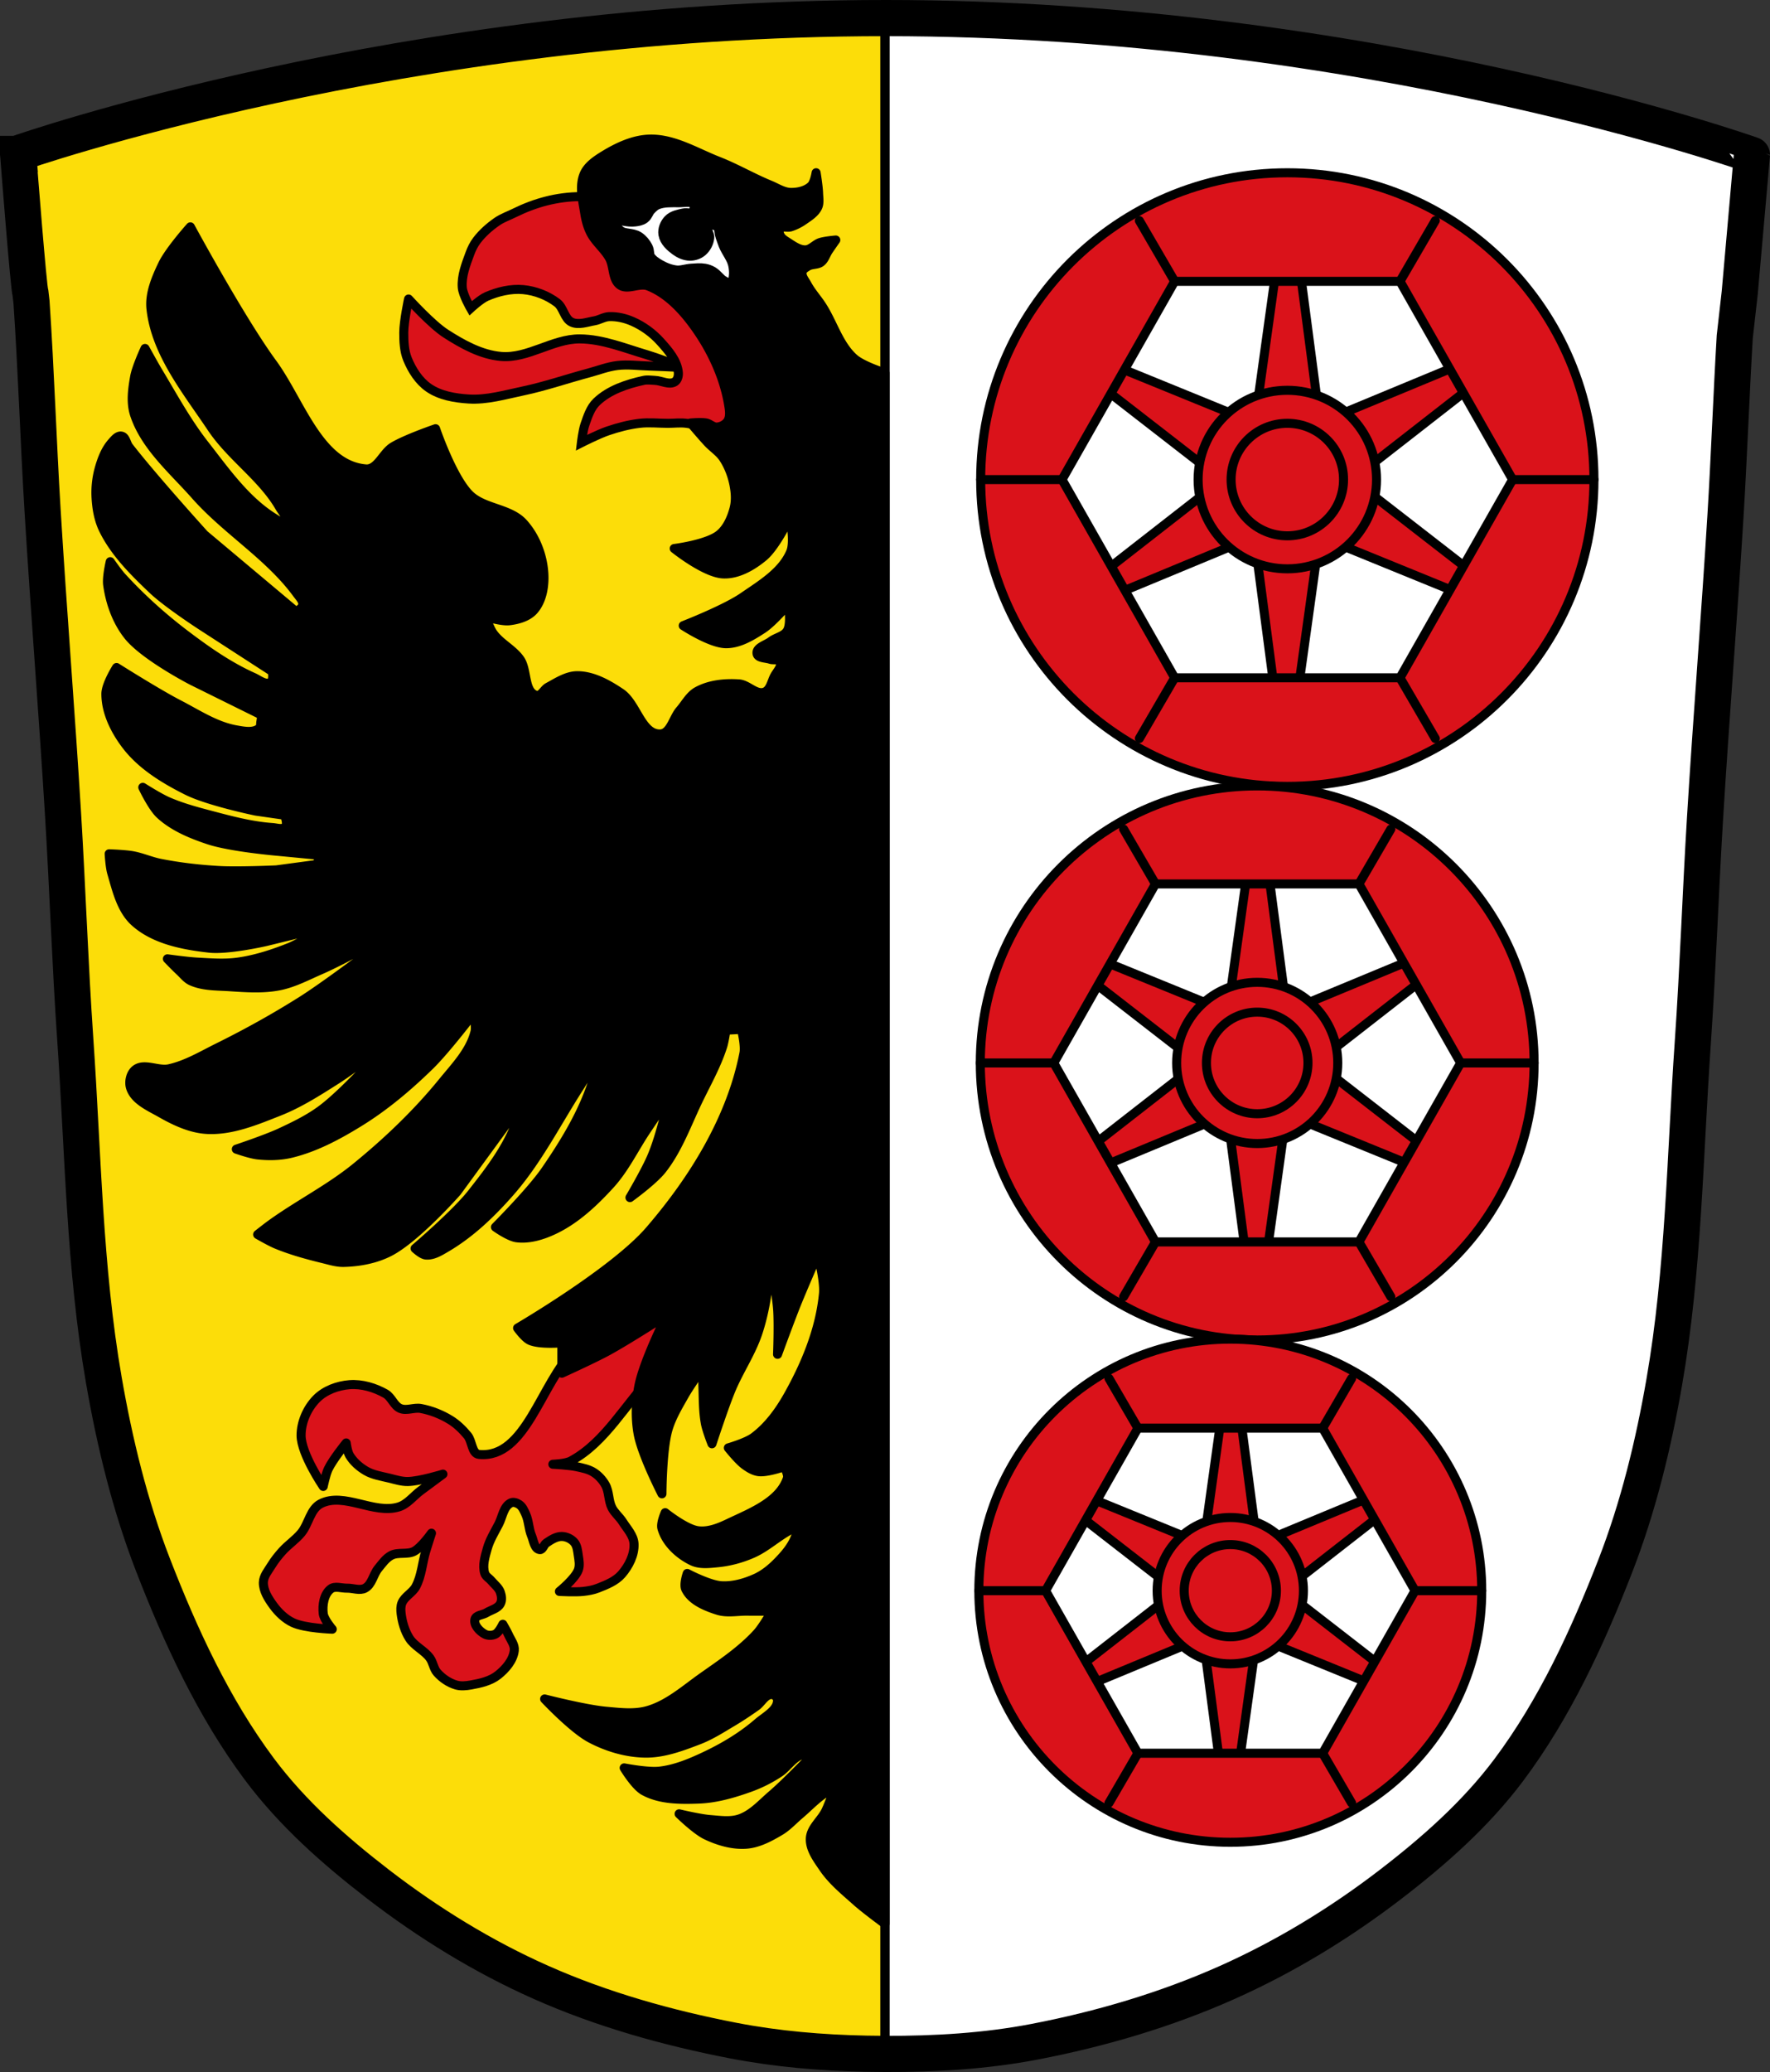<svg xmlns="http://www.w3.org/2000/svg" xmlns:xlink="http://www.w3.org/1999/xlink" viewBox="0 0 979.22 1145.69"><rect x="0" y="0" width="979.22" height="1145.69" fill="#333333" stroke="none"/><defs><path id="a" d="m-454.63 256.76-37.883 5.148 14.483 35.38-23.4-30.23-23.4 30.23 14.483-35.38-37.883-5.148 37.883-5.148-14.483-35.38 23.4 30.23 23.4-30.23-14.483 35.38z" fill="#da121a" stroke="#000" stroke-linecap="round"/><path id="c" d="m-538.34 153.25-19.536-33.557" stroke="#000" fill="none" stroke-linecap="round"/><path id="d" d="m-413.69 372.47 19.536 33.557" stroke="#000" fill="none" stroke-linecap="round"/><path id="f" d="M-600.66 262.87h-45" stroke="#000" fill="none" stroke-linecap="round"/><path id="g" d="M-476 213.5c-27.27 0-49.37 22.08-49.37 49.34 0 27.27 22.11 49.37 49.37 49.37 27.27 0 49.34-22.11 49.34-49.37 0-27.27-22.08-49.34-49.34-49.34zm0 18.25c17.18 0 31.09 13.91 31.09 31.09s-13.91 31.12-31.09 31.12-31.12-13.941-31.12-31.12c0-17.18 13.941-31.09 31.12-31.09z" fill="#da121a" stroke="#000" stroke-linecap="round"/><path id="b" d="M-476 93.22c-93.69 0-169.66 75.966-169.66 169.66 0 93.69 75.966 169.62 169.66 169.62 93.69 0 169.62-75.935 169.62-169.62 0-93.69-75.935-169.66-169.62-169.66zm-62.34 60.03h124.66l62.31 109.62-62.31 109.59h-124.66l-62.31-109.59 62.31-109.62z" fill="#da121a" stroke="#000" stroke-linecap="round"/><path id="e" d="m-538.34 372.47-19.536 33.557" stroke="#000" fill="none" stroke-linecap="round"/></defs><path d="M489.94 10C223.13 10 10 84.78 10 84.78l.031.344H10l.125 1.219c.365 4.684 5.745 73.63 6.719 75.62l.594 5.125c2.589 38.39 3.788 76.876 6.125 115.28 3.405 55.952 7.907 111.85 11.313 167.81 2.529 41.553 3.908 83.19 6.781 124.72 4.346 62.798 5.02 126.17 15.781 188.19 6.02 34.678 14.412 69.19 27.12 102 15.355 39.605 33.478 78.969 58.844 113 18.288 24.538 41.64 45.19 65.875 63.844 27.747 21.343 57.965 39.958 89.94 54.16 33.818 15.02 69.927 25.15 106.25 32.19 24.265 4.701 49.07 6.8 73.813 7.281 3.484.074 6.958.113 10.438.125 27.662.094 55.55-1.529 82.72-6.75 36.46-7.01 72.55-17.63 106.47-32.75 31.934-14.235 62.22-32.665 89.97-53.937 24.24-18.58 47.587-39.17 65.875-63.62 25.365-33.919 43.489-73.18 58.844-112.66 12.718-32.695 21.11-67.16 27.12-101.72 10.762-61.814 11.436-124.97 15.781-187.56 2.874-41.39 4.253-82.87 6.781-124.28 3.405-55.766 7.908-111.45 11.313-167.22 2.01-32.967 3.187-65.968 5.125-98.94 1.529-13.543 2.75-24.313 2.75-24.313l6.75-76.28s-212.47-75.66-479.28-75.66z" fill="#fcdd09"/><g stroke="#000"><path d="M489.61 10.002v1125.69h.094c27.662.094 55.55-1.529 82.72-6.75 36.46-7.01 72.58-17.63 106.5-32.75 31.934-14.235 62.22-32.666 89.97-53.937 24.24-18.58 47.587-39.18 65.875-63.63 25.365-33.919 43.489-73.18 58.844-112.66 12.718-32.695 21.08-67.16 27.09-101.72 10.762-61.814 11.436-124.97 15.781-187.56 2.874-41.39 4.253-82.87 6.781-124.28 3.405-55.766 7.908-111.45 11.313-167.22 2.01-32.967 3.187-65.966 5.125-98.94 1.529-13.543 2.75-24.313 2.75-24.313l6.75-76.28s-212.45-75.65-479.25-75.66h-.344z" fill="#fff" stroke-width="5"/><path d="M489.94 10.002C223.13 10.002 10 84.782 10 84.782l.031.344H10l.125 1.219c.365 4.684 5.745 73.63 6.719 75.62l.594 5.125c2.589 38.39 3.788 76.876 6.125 115.28 3.405 55.952 7.907 111.85 11.313 167.81 2.529 41.553 3.908 83.19 6.781 124.72 4.346 62.798 5.02 126.17 15.781 188.19 6.02 34.678 14.412 69.19 27.12 102 15.355 39.605 33.478 78.969 58.844 113 18.288 24.538 41.64 45.19 65.875 63.844 27.747 21.343 57.965 39.958 89.94 54.16 33.818 15.02 69.927 25.15 106.25 32.19 24.265 4.701 49.07 6.8 73.813 7.281 3.484.074 6.958.113 10.438.125 27.662.094 55.55-1.529 82.72-6.75 36.46-7.01 72.55-17.63 106.47-32.75 31.934-14.235 62.22-32.665 89.97-53.937 24.24-18.58 47.587-39.17 65.875-63.62 25.365-33.919 43.489-73.18 58.844-112.66 12.718-32.695 21.11-67.16 27.12-101.72 10.762-61.814 11.436-124.97 15.781-187.56 2.874-41.39 4.253-82.87 6.781-124.28 3.405-55.766 7.908-111.45 11.313-167.22 2.01-32.967 3.187-65.968 5.125-98.94 1.529-13.543 2.75-24.313 2.75-24.313l6.75-76.28S756.747 10 489.937 10z" fill="none" stroke-width="20"/></g><g stroke="#000"><g stroke-width="5"><path d="M489.61 1135.563V6.293" fill="none" stroke-linecap="round"/><g fill="#da121a"><path stroke-miterlimit="3.9" d="M317.66 746.593c-18.503 18.285-26.739 60.13-52.63 57.62-4.053-.393-3.757-7.297-6.352-10.435-2.73-3.3-5.884-6.37-9.528-8.62-4.971-3.069-10.592-5.275-16.334-6.352-3.716-.697-7.85 1.447-11.343 0-3.557-1.473-4.817-6.27-8.167-8.167-5.969-3.38-13.13-5.528-19.963-4.991-6.553.515-13.506 3.06-18.15 7.713-5.218 5.23-8.662 13.03-8.62 20.417.057 10.227 12.25 28.13 12.25 28.13s1.314-6.54 2.722-9.528c2.503-5.313 9.982-14.519 9.982-14.519s.616 4.787 1.815 6.806c2.13 3.587 5.475 6.51 9.07 8.62 3.961 2.323 8.697 2.99 13.158 4.083 3.285.805 6.6 1.86 9.982 1.815 6.644-.088 19.51-4.083 19.51-4.083s-8.167 6.05-12.25 9.07c-4.083 3.02-7.392 7.583-12.25 9.07-13.748 4.219-30.28-8.332-43.1-1.815-5.833 2.966-6.685 11.32-10.889 16.334-3.093 3.688-7.224 6.395-10.435 9.982-2.159 2.411-4.21 4.951-5.898 7.713-1.835 3-4.468 6.01-4.537 9.528-.091 4.606 2.736 8.977 5.444 12.704 2.835 3.902 6.53 7.465 10.889 9.528 6.652 3.148 21.778 3.63 21.778 3.63s-4.604-5.323-4.991-8.62c-.551-4.705.355-10.69 4.083-13.611 2.384-1.868 6.05-.378 9.07-.454 3.326-.083 7.05 1.57 9.982 0 3.846-2.058 4.494-7.515 7.259-10.889 2.17-2.646 4.226-5.676 7.259-7.259 3.813-1.99 8.914-.234 12.704-2.269 4.053-2.176 9.528-9.982 9.528-9.982s-2.177 6.636-3.176 9.982c-1.931 6.47-2.277 13.547-5.445 19.51-1.862 3.506-6.201 5.403-7.713 9.07-.751 1.823-.695 3.941-.454 5.898.584 4.747 1.981 9.569 4.537 13.611 2.801 4.43 8.235 6.669 11.343 10.889 1.805 2.451 2.058 5.895 4.083 8.167 2.764 3.099 6.455 5.622 10.435 6.806 2.609.776 5.486.472 8.167 0 5.23-.921 10.796-2.164 14.972-5.445 4.288-3.368 8.435-8.196 9.07-13.611.359-3.041-1.918-5.829-3.176-8.62-.918-2.036-3.176-5.898-3.176-5.898s-2.054 4.43-4.083 5.445c-1.758.879-4.165.928-5.898 0-2.885-1.544-6.196-4.983-5.445-8.167.56-2.373 4.269-2.362 6.352-3.63 2.616-1.592 6.25-2.301 7.713-4.991 1.012-1.86.692-4.351 0-6.352-.88-2.545-3.264-4.286-4.991-6.352-1.168-1.397-3.068-2.351-3.63-4.083-1.406-4.338.153-9.215 1.361-13.611 1.326-4.828 4.04-9.17 6.352-13.611 2.096-4.03 2.67-9.924 6.806-11.796 1.405-.636 3.256.049 4.537.907 1.812 1.214 2.729 3.458 3.63 5.445 1.681 3.709 1.6 8.04 3.176 11.796 1.154 2.75 1.578 7.336 4.537 7.713 1.697.216 2.21-2.675 3.63-3.63 2.587-1.74 5.503-3.689 8.62-3.63 2.503.048 5.158 1.291 6.806 3.176 1.669 1.908 1.886 4.753 2.269 7.259.411 2.691.964 5.621 0 8.167-1.86 4.909-10.435 11.796-10.435 11.796s8.798.479 13.158 0c2.772-.304 5.571-.795 8.167-1.815 4.732-1.859 9.833-3.867 13.158-7.713 3.949-4.568 7.087-10.756 6.806-16.787-.214-4.595-3.887-8.367-6.352-12.25-1.735-2.733-4.445-4.821-5.898-7.713-1.977-3.935-1.462-8.87-3.63-12.704-1.527-2.701-3.741-5.129-6.352-6.806-2.817-1.809-6.255-2.47-9.528-3.176-4.31-.93-13.158-1.361-13.158-1.361s7-.216 9.982-1.815c19.417-10.415 30.3-32.01 45.825-47.639 11.908-11.989 36.646-18.495 36.3-35.389-.164-7.923-9.989-14.03-17.695-15.88-9.737-2.34-20.22 2.965-29.04 7.713-13.203 7.11-22.908 19.404-33.574 29.945z" stroke-linejoin="round"/><path d="M362.52 120.193c-28.964-16.257-55.5-13.462-77.66-2.579-3.32 1.66-6.911 2.864-9.96 4.98-4.157 2.885-8.04 6.324-11.11 10.344-1.665 2.178-2.884 4.706-3.831 7.279-2.215 6.02-4.726 12.379-4.214 18.772.329 4.113 4.597 11.493 4.597 11.493s5.464-5.05 8.811-6.513c6.313-2.755 13.446-4.462 20.304-3.831 6.683.615 13.423 3.225 18.772 7.279 3.562 2.7 3.989 8.85 8.05 10.727 3.832 1.773 8.481-.054 12.642-.766 2.749-.47 5.258-2.194 8.05-2.299 4.43-.167 8.969.894 13.03 2.682 5.773 2.545 11.1 6.424 15.324 11.11 4.444 4.929 9.441 10.623 9.961 17.239.139 1.773-.416 4.02-1.915 4.98-3.13 1.995-7.4-.638-11.11-.766-2.042-.07-4.133-.434-6.13 0-9.326 2.025-19.14 5.292-26.05 11.876-3.431 3.271-4.964 8.162-6.513 12.642-1.105 3.195-1.915 9.961-1.915 9.961s9.525-4.802 14.558-6.513c5.718-1.944 11.624-3.507 17.622-4.214 5.2-.613 10.471 0 15.707 0 3.448 0 6.929-.478 10.344 0 6.445.903 12.759 2.873 18.772 5.363 3.644 1.509 6.744 7.358 10.344 5.746 8.482-3.798 5.341-17.939 6.13-27.2 1.889-22.17 4.18-45.758-3.448-66.66-5.656-15.499-16.19-30.25-29.882-39.459-11.08-7.449-9.774 1.583-22.416-2.692z" stroke-linecap="round"/></g><path d="M489.61 1063.733v-857.51s-12.515-3.912-17.241-8.167c-8.424-7.584-11.517-19.534-17.695-29.04-2.607-4.01-5.903-7.584-8.167-11.796-1.156-2.152-3.214-4.412-2.722-6.806.301-1.467 1.895-2.401 3.176-3.176 2.169-1.312 5.243-.732 7.259-2.269 2-1.526 2.686-4.258 4.083-6.352 1.327-1.989 4.083-5.898 4.083-5.898s-5.85.473-8.62 1.361c-2.898.929-5.125 3.994-8.167 4.083-3.454.101-6.617-2.222-9.528-4.083-1.714-1.096-3.709-2.225-4.537-4.083-.492-1.105-.788-2.711 0-3.63 1.295-1.51 4-.304 5.898-.907 2.578-.821 5.04-2.081 7.259-3.63 2.895-2.02 6.218-4.061 7.713-7.259 1.091-2.333.532-5.139.454-7.713-.116-3.806-1.361-11.343-1.361-11.343s-.851 5.477-2.722 7.259c-2.875 2.737-7.374 3.701-11.343 3.63-4.02-.072-7.624-2.561-11.343-4.083-9.707-3.973-18.816-9.336-28.584-13.158-12.293-4.81-24.459-12.402-37.658-12.25-9.135.105-18.08 4.293-25.861 9.07-4.284 2.631-8.964 5.791-10.889 10.435-2.78 6.708-.69 14.608.454 21.778.573 3.591 1.539 7.188 3.176 10.435 2.628 5.213 7.602 8.961 10.435 14.06 2.604 4.69 1.509 11.889 5.898 14.972 4.209 2.957 10.627-1.398 15.426.454 10.208 3.939 18.46 12.519 24.954 21.324 9.972 13.521 17.595 29.646 19.963 46.28.344 2.414.471 5.248-.907 7.259-1.262 1.842-3.67 3.035-5.898 3.176-2.102.133-3.827-1.884-5.898-2.269-2.825-.525-8.62 0-8.62 0s6.233 7.367 9.528 10.889c2.776 2.968 6.392 5.222 8.62 8.62 2.941 4.486 4.898 9.702 5.898 14.972.79 4.16 1.073 8.607 0 12.704-1.407 5.371-3.846 11.03-8.167 14.519-6.775 5.468-24.954 7.713-24.954 7.713s17.02 13.697 27.22 14.06c8.06.29 16.03-4.372 22.23-9.528 6.707-5.579 14.519-21.778 14.519-21.778s2.893 13.189.454 19.06c-4.641 11.162-16.358 18.1-26.315 24.954-10.08 6.943-33.12 15.88-33.12 15.88s15.05 9.897 23.593 9.982c7.33.072 14.265-4.182 20.417-8.167 5.476-3.547 14.06-13.611 14.06-13.611s1.922 10.3-.454 14.519c-1.77 3.143-6.202 3.716-9.07 5.898-2.73 2.074-8.243 3.418-7.713 6.806.409 2.609 4.76 2.323 7.259 3.176 1.771.604 4.585-.3 5.445 1.361 1.342 2.594-1.861 5.559-3.176 8.167-1.53 3.035-2.249 7.462-5.445 8.62-4.631 1.679-9.15-4.199-14.06-4.537-7.814-.538-16.276.31-23.14 4.083-4.127 2.27-6.437 6.881-9.528 10.435-3.735 4.296-5.2 12.948-10.889 13.158-10.475.386-13.08-16.84-21.778-22.685-7.157-4.808-15.425-9.5-24.05-9.528-5.842-.019-11.195 3.574-16.334 6.352-2.289 1.237-3.839 5.211-6.352 4.537-7.06-1.893-4.864-13.987-9.07-19.963-4-5.683-10.98-8.828-14.972-14.519-1.905-2.715-4.083-9.07-4.083-9.07s8.739 2.797 13.157 2.269c4.91-.587 10.384-2.152 13.611-5.898 4.598-5.336 5.896-13.388 5.445-20.417-.639-9.95-4.649-20.287-11.343-27.676-7.585-8.373-22.01-7.835-29.945-15.88-9.546-9.68-18.602-36.3-18.602-36.3s-16.282 5.569-23.593 9.982c-5.521 3.332-8.545 12.77-14.972 12.25-25.951-2.098-36.32-37.536-51.723-58.53-17.337-23.631-45.37-75.32-45.37-75.32s-11.702 13.06-15.426 20.871c-3.632 7.615-7.271 16.11-6.352 24.5 2.681 24.474 19.88 45.33 33.575 65.788 10.739 16.05 28.01 27.29 37.658 44.01 1.363 2.361 4.6 5.736 2.722 7.713-1.3 1.369-3.82-.623-5.431-1.609-16.1-9.856-27.405-26.17-39.03-41.04-9.716-12.428-17.291-26.4-25.408-39.926-2.575-4.292-7.386-13.07-7.386-13.07s-4.795 10.276-5.772 15.796c-1.212 6.85-2.211 14.274 0 20.871 5.902 17.609 21.269 30.553 33.575 44.46 17.292 19.546 40.828 33.4 56.26 54.45 1.4 1.909 3.555 4.02 3.176 6.352-.274 1.689-3.63 3.63-3.63 3.63l-50.816-42.649s-28.693-31.659-41.741-48.547c-1.462-1.892-1.735-5.45-4.083-5.898-2.142-.409-4.01 1.989-5.445 3.63-3.346 3.82-5.28 8.804-6.708 13.677a49.91 49.91 0 0 0-1.913 16.721c.341 6.04 1.41 12.264 4.083 17.695 6.311 12.822 16.868 23.271 27.22 33.12 7.912 7.526 26.315 19.51 26.315 19.51l39.926 25.861s.767 4.825-.907 5.898c-2.781 1.782-6.511-1.378-9.528-2.722-13.531-6.03-25.848-14.652-37.658-23.593-12.589-9.531-24.425-20.18-35.1-31.811-2.422-2.64-6.506-8.555-6.506-8.555s-2 8.5-1.427 12.732c1.358 9.997 5.01 20.18 11.273 28.09 8.954 11.321 35.389 24.954 35.389 24.954l38.565 19.06s-.23 2.431-.454 3.63c-.229 1.226.048 2.828-.907 3.63-3.251 2.73-8.522 1.637-12.704.907-11.406-1.991-21.467-8.762-31.76-14.06-11.874-6.118-34.482-20.417-34.482-20.417s-5.877 9.295-5.898 14.519c-.042 10.251 5.101 20.453 11.343 28.584 8.491 11.06 21.11 18.711 33.575 24.954 11.852 5.934 38.11 11.343 38.11 11.343l15.88 2.269s1.851 4.754.454 6.352c-1.596 1.825-4.841.62-7.259.454-12.161-.837-24.06-4.152-35.843-7.259-7.538-1.987-15.1-4.112-22.23-7.259-4.771-2.105-13.611-7.713-13.611-7.713s5.175 10.966 9.528 14.972c7.417 6.826 17.212 10.861 26.769 14.06 12.352 4.142 38.565 6.352 38.565 6.352l23.593 2.269-2.269 4.991-22.302 2.998s-20.92.94-31.358.37c-10.994-.601-21.985-1.863-32.789-3.985-5.282-1.038-10.274-3.333-15.576-4.261-4.204-.736-12.764-1.019-12.764-1.019s.381 7.07 1.361 10.435c2.798 9.615 5.283 20.499 12.704 27.22 10.811 9.795 26.789 12.897 41.29 14.519 10.44 1.167 31.31-3.63 31.31-3.63l20.417-4.991 3.176 2.722s-6.791 3.991-10.435 5.445c-9.204 3.672-18.77 6.792-28.584 8.167-7.489 1.049-15.14.418-22.685 0-5.47-.303-16.334-1.815-16.334-1.815s4.452 4.626 6.806 6.806c2.046 1.895 3.815 4.286 6.352 5.445 6.538 2.984 14.15 2.705 21.324 3.176 9.06.595 18.314 1.277 27.22-.454 8.271-1.607 15.856-5.736 23.593-9.07 3.851-1.662 11.343-5.445 11.343-5.445l10.435-5.445v4.991s-21.382 16.02-32.667 23.14c-14.944 9.431-30.438 18.03-46.28 25.861-8.865 4.384-17.564 9.671-27.22 11.796-6.06 1.333-13.719-3.371-18.602.454-2.715 2.127-3.753 6.691-2.722 9.982 2.182 6.966 10.443 10.454 16.787 14.06 7.94 4.519 16.735 8.664 25.861 9.07 13.558.609 26.847-5 39.473-9.982 11.08-4.369 21.246-10.86 31.31-17.241 10.883-6.903 31.31-22.685 31.31-22.685s-24.08 27.585-38.565 38.565c-7.094 5.376-15.215 9.317-23.285 13.07-7.863 3.66-24.355 9.158-24.355 9.158s7.748 2.741 11.796 3.176c6.173.664 12.571.562 18.602-.907 13.413-3.269 25.908-9.993 37.658-17.241 14.192-8.755 27.09-19.653 39.02-31.31 8.906-8.701 24.05-28.584 24.05-28.584s1.706 6.737.907 9.982c-2.633 10.7-10.971 19.229-17.928 27.774-14.13 17.355-30.51 32.95-47.859 47.09-14.535 11.844-31.489 20.388-46.732 31.31-2.631 1.885-7.713 5.898-7.713 5.898s6.806 3.953 10.435 5.445c8.265 3.396 16.936 5.779 25.618 7.891 3.813.928 7.663 2.188 11.586 2.091 8.692-.216 17.687-1.901 25.408-5.898 14.745-7.634 37.2-33.12 37.2-33.12l34.482-47.19s.319 2.463 0 3.63c-4.547 16.611-15.657 30.935-26.315 44.46-9 11.426-31.31 30.399-31.31 30.399s3.602 3.392 5.898 3.63c3.997.413 7.878-2.047 11.343-4.083 13.493-7.929 25.08-19.08 35.389-30.852 15.168-17.327 25.656-38.25 38.11-57.62 3.087-4.8 9.07-14.519 9.07-14.519s-.037 6.162-.907 9.07c-5.521 18.472-15.842 35.386-26.769 51.27-7.894 11.476-27.676 31.31-27.676 31.31s7.434 5.351 11.796 5.898c7.06.886 14.451-1.459 20.871-4.537 11.927-5.718 21.94-15.181 30.852-24.954 8.08-8.864 13.282-19.981 19.963-29.945 4.368-6.515 13.158-19.51 13.158-19.51s-.86 3.642-1.361 5.445c-2.627 9.449-4.873 19.07-8.62 28.13-3.335 8.06-12.25 23.14-12.25 23.14s12.848-9.283 17.695-15.426c9.09-11.525 13.982-25.825 20.417-39.02 4.658-9.551 9.901-18.922 13.158-29.04.945-2.936 1.815-9.07 1.815-9.07l8.62-.454s2.207 8.83 1.361 13.158c-7.101 36.32-28 69.978-52.18 98-19.777 22.927-73.05 53.991-73.05 53.991s3.891 5.465 6.806 6.806c5.374 2.472 17.695 1.361 17.695 1.361v16.787s17.15-7.752 25.408-12.25c11.206-6.106 32.667-19.963 32.667-19.963s-12.693 25.303-15.426 39.02c-1.744 8.752-2.057 17.99-.454 26.769 2.134 11.686 13.158 33.12 13.158 33.12s.092-23.656 3.176-34.936c1.906-6.969 5.735-13.292 9.294-19.58 3.03-5.35 10.215-15.356 10.215-15.356s-.125 7.262 0 10.889c.234 6.78.108 13.645 1.403 20.305.736 3.786 3.588 11 3.588 11s6.468-19.848 10.435-29.491c4.453-10.824 11.286-20.652 14.972-31.76 3.111-9.374 4.91-19.21 5.898-29.04.499-4.966 0-14.972 0-14.972s4.156 20.16 4.991 30.399c.688 8.441 0 25.408 0 25.408s6.762-18.527 10.435-27.676c3.736-9.307 11.796-27.676 11.796-27.676s3.868 14.475 3.176 21.778c-1.873 19.76-9.796 38.95-19.51 56.26-4.89 8.714-11.04 17.18-19.06 23.14-4.079 3.034-14.06 5.898-14.06 5.898s5.517 6.962 9.07 9.528c2.305 1.662 4.894 3.277 7.713 3.63 4.738.592 14.06-2.722 14.06-2.722s2.508 4.262 1.815 6.352c-4.311 13.01-20.302 19.05-32.667 24.954-5.197 2.481-11.08 4.842-16.787 4.083-6.844-.909-18.15-9.982-18.15-9.982s-2.597 5.79-1.815 8.62c2.194 7.943 9.347 14.606 16.787 18.15 4.242 2.02 9.388 1.357 14.06.907 6.536-.628 13.03-2.383 19.06-4.991 7.05-3.05 12.884-8.368 19.51-12.25 1.635-.958 4.991-2.722 4.991-2.722s.174 3.735-.454 5.445c-2.051 5.585-6.19 10.295-10.379 14.519-3.44 3.469-7.392 6.629-11.852 8.62-5.932 2.649-12.575 4.53-19.06 4.083-6.597-.455-18.644-6.778-18.644-6.778s-2.095 5.989-.865 8.592c3.03 6.41 10.939 9.648 17.695 11.796 5.19 1.651 10.887.378 16.334.454 4.537.063 13.611 0 13.611 0s-4.854 8.63-8.167 12.25c-8.642 9.444-19.473 16.683-29.945 24.05-9.717 6.833-18.996 15.269-30.399 18.602-7.405 2.164-15.455 1.139-23.14.454-11.522-1.027-34.03-6.806-34.03-6.806s15.542 16.572 25.408 21.778c9.279 4.897 19.907 8.06 30.399 8.167 10.123.107 20.04-3.628 29.491-7.259 6.569-2.524 12.553-6.386 18.602-9.982 4.507-2.679 8.872-5.6 13.158-8.62 2.955-2.082 5.04-6.723 8.648-6.544 1.428.071 3.066 1.487 3.148 2.914.321 5.568-6.668 9.06-10.889 12.704-8.796 7.598-18.973 13.657-29.491 18.602-7.92 3.724-16.256 7.191-24.954 8.167-6.49.728-19.51-1.815-19.51-1.815s6.01 10 10.889 12.704c8.965 4.958 20.16 4.916 30.399 4.537 9.606-.355 19.08-3.12 28.13-6.352 5.733-2.046 11.246-4.825 16.334-8.167 4.127-2.711 6.903-7.366 11.343-9.528 2.64-1.285 8.62-1.815 8.62-1.815s-15.513 16.293-24.05 23.593c-5.585 4.778-10.75 10.751-17.695 13.158-5.146 1.783-10.903.874-16.334.454-5.826-.451-17.241-3.176-17.241-3.176s9.235 9.07 14.972 11.796c6.858 3.263 14.658 5.565 22.23 4.991 6.637-.503 12.871-3.875 18.602-7.259 4.068-2.402 7.285-6.02 10.889-9.07 4.417-3.744 8.429-8 13.158-11.343 1.991-1.408 6.352-3.63 6.352-3.63s-3.045 8.591-4.991 12.704c-2.519 5.324-8.351 9.542-8.62 15.426-.272 5.952 3.904 11.41 7.259 16.334 4.857 7.126 11.728 12.683 18.16 18.424 5.01 4.473 15.866 12.428 15.866 12.428z" stroke-linejoin="round"/></g><path d="M384.68 111.103c-2.316-1.917-5.959-.988-8.966-.996-4.229-.012-8.699-.262-12.619 1.328-1.826.741-3.298 2.218-4.649 3.653-1.2 1.274-1.576 3.283-2.989 4.317-1.215.889-2.822 1.148-4.317 1.328-1.871.225-3.787-.016-5.645-.332-1.589-.27-3.269-2.16-4.649-1.328-1.841 1.11-1.793 4.211-1.328 6.309.359 1.621 1.627 3.034 2.989 3.985 2.843 1.984 7.05 1.106 9.962 2.989 1.845 1.193 3.303 3.03 4.317 4.981.842 1.62.362 3.764 1.328 5.313 1.456 2.332 3.918 3.957 6.309 5.313 2.953 1.675 6.254 2.953 9.63 3.321 2.88.314 5.741-.83 8.634-.996 2.321-.133 4.684-.403 6.973 0 1.276.225 2.531.68 3.653 1.328 2.38 1.376 3.887 4.01 6.309 5.313 1.728.928 3.818 2.374 5.645 1.66 1.202-.469 1.648-2.077 1.992-3.321.827-2.987.694-6.277 0-9.298-.909-3.956-3.743-7.215-5.313-10.958-.637-1.517-1.112-3.098-1.66-4.649-.782-2.211-.364-5.353-2.324-6.641-2.597-1.706-7.516-1.882-9.298.664-1.386 1.981 2.241 4.569 1.992 6.973-.245 2.364-1.523 4.755-3.321 6.309-1.51 1.305-3.65 2.02-5.645 1.992-2.487-.031-4.971-1.18-6.973-2.657-2.602-1.919-5.45-4.448-5.977-7.638-.382-2.314.709-4.941 2.324-6.641 1.812-1.908 4.742-2.395 7.305-2.989 1.621-.375 3.541.502 4.981-.332 1.382-.8 2.426-2.405 2.657-3.985.217-1.49-.169-3.357-1.328-4.317" fill="#fff" stroke-linecap="round" stroke-width="9"/><path d="M373.06 201.503s-9.911-3.799-14.997-5.293c-12.273-3.604-24.555-8.742-37.35-8.822-14.863-.094-28.714 10.986-43.522 9.704-10.99-.951-21.297-6.69-30.583-12.645-7.882-5.05-20.585-19.11-20.585-19.11s-2.638 12.288-2.647 18.526c0 4.949.185 10.123 2.058 14.703 2.494 6.097 6.338 12.143 11.763 15.88 6.287 4.33 14.436 5.691 22.06 6.175 10.09.641 20.1-2.336 29.995-4.411 12.335-2.588 24.287-6.75 36.464-9.998 5.284-1.409 10.45-3.471 15.88-4.117 5.744-.683 11.568.125 17.35.294 4.707.138 14.12.588 14.12.588l.294-2.941z" fill="#da121a" stroke-linejoin="round" stroke-width="5"/></g><g transform="translate(1188.2 2.313)"><use height="1145.69" width="979.22" xlink:href="#a" transform="matrix(3.03 1.749 -1.766 3.059 1496.67 354.51)" stroke-width="1.422"/><g stroke-width="5"><use xlink:href="#b"/><use height="1145.69" width="979.22" xlink:href="#c"/><path d="m-413.69 153.25 19.536-33.557" fill="none" stroke="#000" stroke-linecap="round" id="h"/><use height="1145.69" width="979.22" xlink:href="#d"/><use xlink:href="#e"/><use height="1145.69" width="979.22" xlink:href="#f"/><path d="M-351.37 262.87h45" fill="none" stroke="#000" stroke-linecap="round" id="i"/><use height="1145.69" width="979.22" xlink:href="#g"/></g></g><g transform="translate(1125.37 350.38) scale(.903)"><use height="1145.69" width="979.22" xlink:href="#a" transform="matrix(3.03 1.749 -1.766 3.059 1496.67 354.51)" stroke-width="1.575"/><g stroke-width="5.537"><use xlink:href="#b"/><use height="1145.69" width="979.22" xlink:href="#c"/><use id="j" xlink:href="#h"/><use height="1145.69" width="979.22" xlink:href="#d"/><use xlink:href="#e"/><use height="1145.69" width="979.22" xlink:href="#f"/><use id="k" xlink:href="#i"/><use height="1145.69" width="979.22" xlink:href="#g"/></g></g><g transform="translate(1070.97 664.01) scale(.82)"><use height="1145.69" width="979.22" xlink:href="#a" transform="matrix(3.03 1.749 -1.766 3.059 1496.67 354.51)" stroke-width="1.734"/><g stroke-width="6.097"><use xlink:href="#b"/><use height="1145.69" width="979.22" xlink:href="#c"/><use xlink:href="#j"/><use height="1145.69" width="979.22" xlink:href="#d"/><use xlink:href="#e"/><use height="1145.69" width="979.22" xlink:href="#f"/><use xlink:href="#k"/><use height="1145.69" width="979.22" xlink:href="#g"/></g></g></svg>